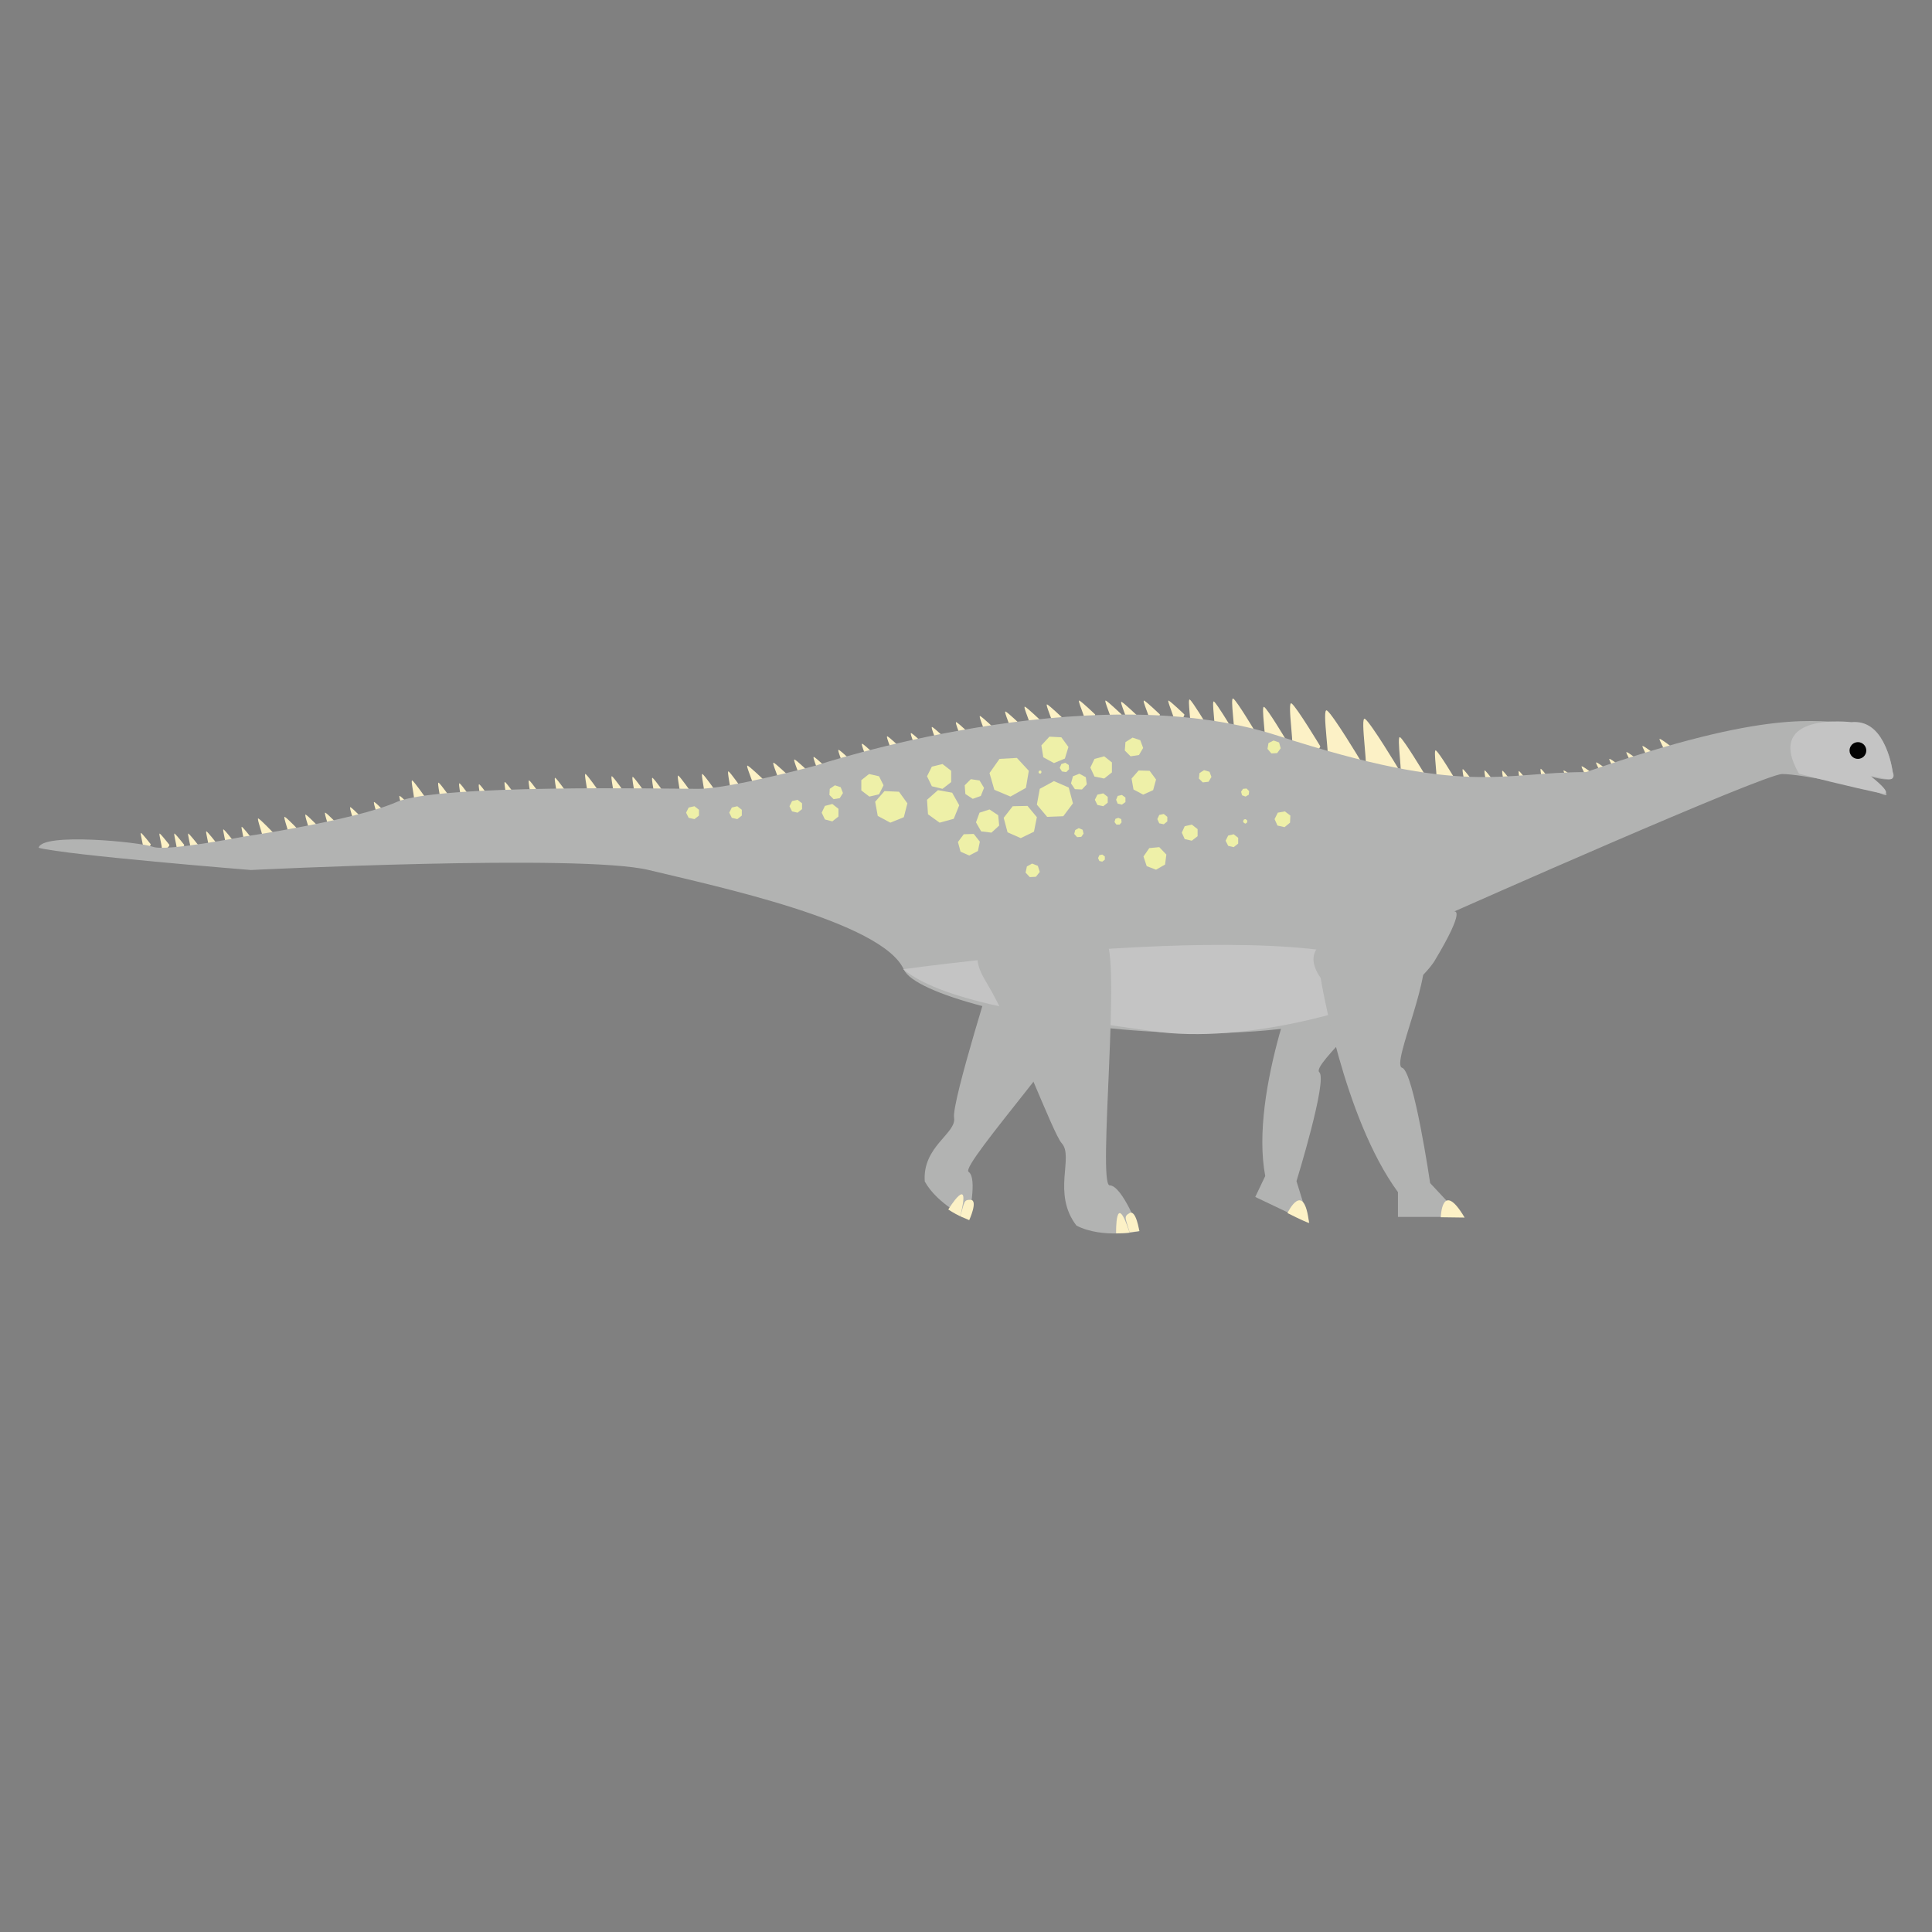 <?xml version="1.0" encoding="utf-8"?>
<!-- Generator: Adobe Illustrator 23.0.1, SVG Export Plug-In . SVG Version: 6.00 Build 0)  -->
<svg version="1.1" id="Layer_1" xmlns="http://www.w3.org/2000/svg" xmlns:xlink="http://www.w3.org/1999/xlink" x="0px" y="0px"
	 viewBox="0 0 599.8 599.8" style="enable-background:new 0 0 599.8 599.8;" xml:space="preserve">
<rect x="0" y="0" width="599.8" height="599.8" fill="#808080" stroke="none"/>
<style type="text/css">
	.st0{fill:#FCF1C6;}
	.st1{fill:#B2B3B2;}
	.st2{fill:#C4C4C4;}
	.st3{fill:#030303;}
	.st4{fill:#EEF0A8;}
</style>
<g id="Ampelosaurus">
	<path class="st0" d="M451.5,241.5c0,0-4.6-7.7-5.7-8.5c-1-0.8,0.8,9.6,0,10.5C445.1,244.3,450.5,244.3,451.5,241.5z"/>
	<path class="st0" d="M442.2,240.2c0,0-6.2-10.3-7.5-11.3s1,12.8,0,13.9C433.6,244,440.8,244,442.2,240.2z"/>
	<path class="st0" d="M434,238.4c0,0-8.3-13.8-10.2-15.2c-1.8-1.4,1.4,17.2,0,18.8C422.4,243.5,432.1,243.5,434,238.4z"/>
	<path class="st0" d="M422.2,235.8c0,0-8.3-13.8-10.2-15.2s1.4,17.2,0,18.8C410.6,240.9,420.3,240.9,422.2,235.8z"/>
	<path class="st0" d="M409.9,231.7c0,0-7.3-12.1-8.9-13.3s1.2,15.1,0,16.4C399.8,236.1,408.2,236.1,409.9,231.7z"/>
	<path class="st0" d="M398.9,229.1c0,0-5.2-8.7-6.4-9.6c-1.2-0.9,0.9,10.8,0,11.8C391.6,232.3,397.7,232.3,398.9,229.1z"/>
	<path class="st0" d="M389.3,226.5c0,0-5.2-8.7-6.4-9.6c-1.2-0.9,0.9,10.8,0,11.8C382,229.7,388.1,229.7,389.3,226.5z"/>
	<path class="st0" d="M381.9,225.3c0,0-4.1-6.8-5-7.5c-0.9-0.7,0.7,8.5,0,9.2C376.2,227.8,381,227.8,381.9,225.3z"/>
	<path class="st0" d="M374.4,224.7c0,0-4.1-6.8-5-7.5c-0.9-0.7,0.7,8.5,0,9.2C368.7,227.2,373.5,227.2,374.4,224.7z"/>
	<path class="st0" d="M367.7,221.8c0,0-4.2-4-4.9-4.3s2.1,5.8,1.8,6.5C364.2,224.6,367.5,223.7,367.7,221.8z"/>
	<path class="st0" d="M360.1,221.8c0,0-4.2-4-4.9-4.3c-0.8-0.3,2.1,5.8,1.8,6.5C356.6,224.6,359.9,223.7,360.1,221.8z"/>
	<path class="st0" d="M353.1,222.2c0,0-4.2-4-4.9-4.3c-0.8-0.3,2.1,5.8,1.8,6.5C349.6,225.1,352.9,224.2,353.1,222.2z"/>
	<path class="st0" d="M348.2,221.8c0,0-4.2-4-4.9-4.3c-0.8-0.3,2.1,5.8,1.8,6.5C344.7,224.6,348,223.7,348.2,221.8z"/>
	<path class="st0" d="M340,221.8c0,0-4.2-4-4.9-4.3c-0.8-0.3,2.1,5.8,1.8,6.5C336.5,224.6,339.9,223.7,340,221.8z"/>
	<path class="st0" d="M330,223c0,0-4.2-4-4.9-4.3c-0.8-0.3,2.1,5.8,1.8,6.5C326.5,225.9,329.8,225,330,223z"/>
	<path class="st0" d="M323.1,223.7c0,0-4.2-4-4.9-4.3c-0.8-0.3,2.1,5.8,1.8,6.5C319.6,226.5,322.9,225.6,323.1,223.7z"/>
	<path class="st0" d="M317.1,225.2c0,0-4.2-4-4.9-4.3c-0.8-0.3,2.1,5.8,1.8,6.5C313.6,228,316.9,227.1,317.1,225.2z"/>
	<path class="st0" d="M309.2,226.6c0,0-4.2-4-4.9-4.3c-0.8-0.3,2.1,5.8,1.8,6.5C305.7,229.5,309,228.6,309.2,226.6z"/>
	<path class="st0" d="M301.8,228.5c0,0-4.2-4-4.9-4.3c-0.8-0.3,2.1,5.8,1.8,6.5C298.3,231.3,301.6,230.4,301.8,228.5z"/>
	<path class="st0" d="M294.3,230c0,0-4.2-4-4.9-4.3c-0.8-0.3,2.1,5.8,1.8,6.5C290.8,232.8,294.1,231.9,294.3,230z"/>
	<path class="st0" d="M287.8,231.9c0,0-4.2-4-4.9-4.3c-0.8-0.3,2.1,5.8,1.8,6.5C284.3,234.7,287.6,233.8,287.8,231.9z"/>
	<path class="st0" d="M280.4,232.9c0,0-4.2-4-4.9-4.3c-0.8-0.3,2.1,5.8,1.8,6.5C276.9,235.7,280.3,234.8,280.4,232.9z"/>
	<path class="st0" d="M272.6,235.2c0,0-4.2-4-4.9-4.3c-0.8-0.3,2.1,5.8,1.8,6.5C269.1,238,272.5,237.1,272.6,235.2z"/>
	<path class="st0" d="M265.3,237.1c0,0-4.2-4-4.9-4.3c-0.8-0.3,2.1,5.8,1.8,6.5C261.8,239.9,265.2,239,265.3,237.1z"/>
	<path class="st0" d="M257.6,239.3c0,0-4.2-4-4.9-4.3c-0.8-0.3,2.1,5.8,1.8,6.5C254.1,242.1,257.4,241.2,257.6,239.3z"/>
	<path class="st0" d="M245.1,241.1c0,0-4.2-4-4.9-4.3c-0.8-0.3,2.1,5.8,1.8,6.5C241.6,244,244.9,243.1,245.1,241.1z"/>
	<path class="st0" d="M251.6,240.1c0,0-4.2-4-4.9-4.3c-0.8-0.3,2.1,5.8,1.8,6.5C248,243,251.4,242.1,251.6,240.1z"/>
	<path class="st0" d="M237,242c0,0-4.2-4-4.9-4.3c-0.8-0.3,2.1,5.8,1.8,6.5C233.5,244.8,236.8,243.9,237,242z"/>
	<path class="st0" d="M230.2,244.7c0,0-3.3-4.7-4-5.2c-0.7-0.4,1,6.1,0.5,6.7C226.2,246.9,229.7,246.6,230.2,244.7z"/>
	<path class="st0" d="M222.1,245.5c0,0-3.3-4.7-4-5.2c-0.7-0.4,1,6.1,0.5,6.7C218.1,247.7,221.6,247.4,222.1,245.5z"/>
	<path class="st0" d="M214.6,246c0,0-3.3-4.7-4-5.2c-0.7-0.4,1,6.1,0.5,6.7C210.6,248.2,214.1,247.9,214.6,246z"/>
	<path class="st0" d="M206.6,246.7c0,0-3.3-4.7-4-5.2c-0.7-0.4,1,6.1,0.5,6.7S206,248.6,206.6,246.7z"/>
	<path class="st0" d="M194,246.2c0,0-3.3-4.7-4-5.2c-0.7-0.4,1,6.1,0.5,6.7C190,248.3,193.4,248.1,194,246.2z"/>
	<path class="st0" d="M200.5,246.4c0,0-3.3-4.7-4-5.2c-0.7-0.4,1,6.1,0.5,6.7C196.5,248.6,200,248.3,200.5,246.4z"/>
	<path class="st0" d="M185.8,245.5c0,0-3.3-4.7-4-5.2c-0.7-0.4,1,6.1,0.5,6.7C181.8,247.7,185.3,247.4,185.8,245.5z"/>
	<path class="st0" d="M176.4,246.7c0,0-3.3-4.7-4-5.2s1,6.1,0.5,6.7S175.9,248.6,176.4,246.7z"/>
	<path class="st0" d="M168.3,247.5c0,0-3.3-4.7-4-5.2c-0.7-0.4,1,6.1,0.5,6.7C164.4,249.6,167.8,249.4,168.3,247.5z"/>
	<path class="st0" d="M160.8,248c0,0-3.3-4.7-4-5.2c-0.7-0.4,1,6.1,0.5,6.7C156.8,250.1,160.3,249.9,160.8,248z"/>
	<path class="st0" d="M152.8,248.7c0,0-3.3-4.7-4-5.2c-0.7-0.4,1,6.1,0.5,6.7C148.8,250.8,152.3,250.5,152.8,248.7z"/>
	<path class="st0" d="M140.2,248.2c0,0-3.3-4.7-4-5.2c-0.7-0.4,1,6.1,0.5,6.7C136.2,250.3,139.7,250,140.2,248.2z"/>
	<path class="st0" d="M146.7,248.4c0,0-3.3-4.7-4-5.2c-0.7-0.4,1,6.1,0.5,6.7C142.7,250.5,146.2,250.3,146.7,248.4z"/>
	<path class="st0" d="M132,247.5c0,0-3.3-4.7-4-5.2c-0.7-0.4,1,6.1,0.5,6.7C128,249.6,131.5,249.4,132,247.5z"/>
	<path class="st0" d="M128.8,251.6c0,0-4-4.2-4.7-4.5c-0.7-0.3,1.8,5.9,1.4,6.6C125.2,254.3,128.6,253.5,128.8,251.6z"/>
	<path class="st0" d="M120.9,253.5c0,0-4-4.2-4.7-4.5c-0.7-0.3,1.8,5.9,1.4,6.6C117.3,256.2,120.7,255.4,120.9,253.5z"/>
	<path class="st0" d="M113.5,255.1c0,0-4-4.2-4.7-4.5c-0.7-0.3,1.8,5.9,1.4,6.6C109.9,257.7,113.3,257,113.5,255.1z"/>
	<path class="st0" d="M105.7,256.8c0,0-4-4.2-4.7-4.5c-0.7-0.3,1.8,5.9,1.4,6.6S105.4,258.8,105.7,256.8z"/>
	<path class="st0" d="M93.1,258.1c0,0-4-4.2-4.7-4.5c-0.7-0.3,1.8,5.9,1.4,6.6C89.5,260.8,92.9,260,93.1,258.1z"/>
	<path class="st0" d="M99.6,257.4c0,0-4-4.2-4.7-4.5c-0.7-0.3,1.8,5.9,1.4,6.6C96,260.1,99.4,259.3,99.6,257.4z"/>
	<path class="st0" d="M84.9,258.6c0,0-4-4.2-4.7-4.5c-0.7-0.3,1.8,5.9,1.4,6.6C81.3,261.2,84.7,260.5,84.9,258.6z"/>
	<path class="st0" d="M78.1,260.2c0,0-2.5-3.2-3-3.5c-0.5-0.3,0.9,4.3,0.6,4.7C75.3,261.8,77.8,261.5,78.1,260.2z"/>
	<path class="st0" d="M72.4,261c0,0-2.5-3.2-3-3.5c-0.5-0.3,0.9,4.3,0.6,4.7C69.7,262.6,72.1,262.3,72.4,261z"/>
	<path class="st0" d="M67.1,261.6c0,0-2.5-3.2-3-3.5c-0.5-0.3,0.9,4.3,0.6,4.7C64.4,263.2,66.8,262.9,67.1,261.6z"/>
	<path class="st0" d="M61.5,262.3c0,0-2.5-3.2-3-3.5c-0.5-0.3,0.9,4.3,0.6,4.7C58.7,263.9,61.2,263.6,61.5,262.3z"/>
	<path class="st0" d="M52.6,262.3c0,0-2.5-3.2-3-3.5c-0.5-0.3,0.9,4.3,0.6,4.7C49.8,264,52.3,263.7,52.6,262.3z"/>
	<path class="st0" d="M57.2,262.3c0,0-2.5-3.2-3-3.5c-0.5-0.3,0.9,4.3,0.6,4.7C54.4,263.9,56.9,263.6,57.2,262.3z"/>
	<path class="st0" d="M46.8,262.1c0,0-2.5-3.2-3-3.5c-0.5-0.3,0.9,4.3,0.6,4.7C44.1,263.8,46.5,263.5,46.8,262.1z"/>
	<path class="st0" d="M519.1,232c0,0-3.2-2.5-3.8-2.6c-0.6-0.2,1.9,3.9,1.7,4.4S519.1,233.4,519.1,232z"/>
	<path class="st0" d="M513.8,234.2c0,0-3.2-2.5-3.8-2.6c-0.6-0.2,1.9,3.9,1.7,4.4S513.8,235.6,513.8,234.2z"/>
	<path class="st0" d="M508.8,236.1c0,0-3.2-2.5-3.8-2.6c-0.6-0.2,1.9,3.9,1.7,4.4S508.8,237.5,508.8,236.1z"/>
	<path class="st0" d="M503.5,238.2c0,0-3.2-2.5-3.8-2.6c-0.6-0.2,1.9,3.9,1.7,4.4S503.6,239.6,503.5,238.2z"/>
	<path class="st0" d="M494.9,240.5c0,0-3.2-2.5-3.8-2.6c-0.6-0.2,1.9,3.9,1.7,4.4S495,241.9,494.9,240.5z"/>
	<path class="st0" d="M499.4,239.3c0,0-3.2-2.5-3.8-2.6c-0.6-0.2,1.9,3.9,1.7,4.4S499.4,240.7,499.4,239.3z"/>
	<path class="st0" d="M489.3,241.8c0,0-3.2-2.5-3.8-2.6c-0.6-0.2,1.9,3.9,1.7,4.4S489.3,243.1,489.3,241.8z"/>
	<path class="st0" d="M481.9,243c0,0-2.9-3.9-3.5-4.3c-0.6-0.4,0.9,5.1,0.5,5.6C478.6,244.9,481.5,244.6,481.9,243z"/>
	<path class="st0" d="M475.1,243.7c0,0-2.9-3.9-3.5-4.3c-0.6-0.4,0.9,5.1,0.5,5.6C471.8,245.5,474.7,245.3,475.1,243.7z"/>
	<path class="st0" d="M464.5,243.5c0,0-2.9-3.9-3.5-4.3c-0.6-0.4,0.9,5.1,0.5,5.6C461.2,245.3,464.1,245.1,464.5,243.5z"/>
	<path class="st0" d="M470,243.6c0,0-2.9-3.9-3.5-4.3c-0.6-0.4,0.9,5.1,0.5,5.6C466.7,245.4,469.6,245.1,470,243.6z"/>
	<path class="st0" d="M457.7,243.1c0,0-2.9-3.9-3.5-4.3c-0.6-0.4,0.9,5.1,0.5,5.6C454.4,244.9,457.3,244.6,457.7,243.1z"/>
	<path class="st1" d="M587.6,239.7c0,0-1.5-15.4-12.9-15.4c-11.3,0-24.7-4.6-82.3,15.4c-26.8,0-37,7.7-95.7-11.3
		s-143.5,9.3-143.5,9.3s-26.8,7.2-36.5,7.2c-9.8,0-80.8-1.5-93.6,4.1c-12.9,5.7-47.8,10.8-47.8,10.8s-23.7,4.6-27.8,3.1
		c-4.1-1.5-34.5-4.5-35.5,0.3c8.7,2.3,65.9,6.9,65.9,6.9s102.4-5.1,123.5,0s72.5,16,79.2,30.9c6.7,14.9,137.4,36.9,164.6-2.4
		c10.3-17.1,6.2-15.6,6.2-15.6s96.2-42.7,101.9-42.7c5.7,0,26.2,4.1,30.9,6.2s-3.3-5.4-3.3-5.4S589.6,243.8,587.6,239.7z"/>
	<path class="st2" d="M574.7,224.2c0,0-27.3-3.4-16.2,16c13.9,3.7,25.5,6.1,25.5,6.1s5.1,1.3-3.3-5.4c5.8,0.9,7.6,2.3,6.9-1.3
		C586.9,236.1,584.6,223.2,574.7,224.2z"/>
	<circle class="st3" cx="576.8" cy="233" r="2.6"/>
	<polygon class="st4" points="307.2,240 310.3,235.6 315.7,235.3 319.4,239.3 318.5,244.6 313.7,247.3 308.7,245.2 	"/>
	<polygon class="st4" points="323.3,231.4 325.8,228.7 329.5,228.9 331.7,231.9 330.6,235.5 327.2,236.9 323.9,235.1 	"/>
	<polygon class="st4" points="287.8,241 289.3,238 292.6,237.2 295.3,239.3 295.3,242.8 292.6,244.9 289.3,244.1 	"/>
	<polygon class="st4" points="267.4,242.2 269.8,240.3 272.9,241 274.3,243.8 272.9,246.6 269.9,247.3 267.4,245.4 	"/>
	<polygon class="st4" points="257.6,244.9 259.2,243.8 261,244.4 261.7,246.2 260.7,247.8 258.8,248.1 257.5,246.8 	"/>
	<polygon class="st4" points="245.1,250.3 245.9,248.7 247.6,248.3 249,249.4 249,251.2 247.6,252.3 245.9,251.9 	"/>
	<polygon class="st4" points="255.1,252.3 256.1,250.2 258.4,249.6 260.3,251.1 260.3,253.5 258.4,255 256.1,254.4 	"/>
	<polygon class="st4" points="271.7,248.9 274.6,245.6 279.1,245.8 281.7,249.4 280.6,253.7 276.4,255.4 272.5,253.3 	"/>
	<polygon class="st4" points="287.8,248.3 291.2,245.3 295.6,246.1 297.8,250 296.1,254.2 291.7,255.4 288.1,252.8 	"/>
	<polygon class="st4" points="297.4,261.4 299.2,259 302.3,258.9 304.2,261.3 303.6,264.2 300.9,265.6 298.2,264.4 	"/>
	<polygon class="st4" points="304.1,252.3 307.2,251.3 309.9,253.1 310.2,256.3 307.8,258.5 304.6,258.1 303,255.3 	"/>
	<polygon class="st4" points="314.4,250.3 319,250.2 321.9,253.7 321,258.2 316.9,260.2 312.8,258.4 311.6,253.9 	"/>
	<polygon class="st4" points="299.5,243.8 301.4,241.9 304.1,242.3 305.5,244.6 304.5,247.1 302,248 299.7,246.5 	"/>
	<polygon class="st4" points="322.8,244.9 327.2,242.5 331.8,244.5 333.1,249.4 330.1,253.4 325.1,253.6 321.9,249.8 	"/>
	<polygon class="st4" points="333.1,241 335.1,240.2 337.1,241.3 337.4,243.5 335.9,245.1 333.7,245 332.5,243.2 	"/>
	<polygon class="st4" points="329.5,237.2 330.7,236.8 331.8,237.5 331.9,238.8 331,239.7 329.7,239.5 329,238.4 	"/>
	<polygon class="st4" points="339.8,235.6 342.8,234.8 345.2,236.7 345.2,239.8 342.8,241.7 339.8,241.1 338.5,238.3 	"/>
	<polygon class="st4" points="333.8,257.7 334.9,257.1 336.1,257.6 336.4,258.8 335.7,259.8 334.4,259.9 333.5,258.9 	"/>
	<polygon class="st4" points="346.3,254.2 347.2,253.9 348.1,254.3 348.2,255.3 347.6,256 346.6,256 346,255.2 	"/>
	<polygon class="st4" points="353.5,239.2 356.9,239.3 358.9,242 358,245.3 354.9,246.7 351.9,245.1 351.3,241.7 	"/>
	<polygon class="st4" points="346.5,248.3 347,247.1 348.3,246.8 349.4,247.6 349.4,249 348.3,249.8 347,249.5 	"/>
	<polygon class="st4" points="339.9,248.3 340.7,246.7 342.5,246.3 343.9,247.4 343.9,249.2 342.5,250.3 340.7,249.9 	"/>
	<polygon class="st4" points="372.4,240 373.8,239.1 375.5,239.6 376.1,241.2 375.2,242.7 373.4,242.9 372.2,241.7 	"/>
	<polygon class="st4" points="393.8,230.7 395.4,229.9 397.1,230.5 397.6,232.3 396.5,233.8 394.7,233.9 393.5,232.5 	"/>
	<polygon class="st4" points="385.9,255 386.2,254.4 386.7,254.3 387.2,254.7 387.2,255.3 386.7,255.7 386.2,255.5 	"/>
	<polygon class="st4" points="226.4,252.3 227.2,250.7 228.9,250.3 230.3,251.4 230.3,253.2 228.9,254.3 227.2,253.9 	"/>
	<polygon class="st4" points="213,252.3 213.8,250.7 215.6,250.3 217,251.4 217,253.2 215.6,254.3 213.8,253.9 	"/>
	<polygon class="st4" points="366.9,258.5 367.8,256.5 370,256 371.8,257.4 371.8,259.6 370,261 367.8,260.5 	"/>
	<polygon class="st4" points="355,265.9 356.8,263.3 359.9,263 362.1,265.3 361.7,268.4 358.9,270 356,268.9 	"/>
	<polygon class="st4" points="340.9,266.4 341.3,265.5 342.2,265.3 343,265.9 343,266.9 342.2,267.5 341.3,267.3 	"/>
	<polygon class="st4" points="318.8,269 320.4,268.1 322.2,268.8 322.8,270.7 321.6,272.2 319.7,272.3 318.4,270.9 	"/>
	<polygon class="st4" points="380.5,261 381.3,259.4 383,259 384.4,260.1 384.4,261.9 383,263 381.3,262.6 	"/>
	<polygon class="st4" points="396.7,252.3 398.9,251.9 400.6,253.2 400.5,255.4 398.8,256.8 396.6,256.3 395.7,254.3 	"/>
	<polygon class="st4" points="385.9,244.9 387,244.8 387.8,245.6 387.7,246.7 386.7,247.3 385.6,246.9 385.3,245.8 	"/>
	<polygon class="st4" points="359.9,253 361.3,252.7 362.4,253.6 362.4,255 361.3,255.9 359.9,255.6 359.3,254.3 	"/>
	<polygon class="st4" points="349.4,230.4 351.6,229 354,229.8 354.9,232.2 353.6,234.4 351,234.8 349.2,233 	"/>
	<polygon class="st4" points="322.4,239.7 322.6,239.3 323,239.2 323.3,239.4 323.3,239.9 323,240.2 322.6,240.1 	"/>
	<path class="st1" d="M309.4,298c0,0-14,44.1-13.2,49c0.8,4.9-9.9,8.9-9.1,19.8c4,7.2,13.5,11.5,13.5,11.5s3-12.5,0.1-14.5
		c-2.8-2,38.6-47.6,36.2-52.7C334.6,306.1,312.1,295.1,309.4,298z"/>
	<path class="st1" d="M405.2,297.5c0,0-17.4,41.2-12.4,67.6c-3.1,6.5-3.1,6.5-3.1,6.5l16.8,8l-4-12.9c0,0,9.7-31.4,7.1-33.8
		s21.2-21.4,20.5-29.5C429.4,295.5,402.5,285.8,405.2,297.5z"/>
	<path class="st0" d="M294.4,375.5c0,0,7.3-11.9,3.7,2.1C296.2,376.7,294.4,375.5,294.4,375.5z"/>
	<path class="st0" d="M298.1,377.6c1.4-4.4,1-5.2,3.3-5.1c2.3,0.2-0.5,6.3-0.5,6.3L298.1,377.6z"/>
	<path class="st0" d="M399.7,376.6c0,0,5.1-10.7,6.7,3.1C404.4,379,399.7,376.6,399.7,376.6z"/>
	<path class="st2" d="M280.4,300.9c0,0,141.1-19.8,157.7,4.7c-12.3,6.9-50.8,18.9-80.6,14.5C327.8,315.8,293.5,311.7,280.4,300.9z"
		/>
	<path class="st1" d="M410,303.6c0,0,7,43.3,24,66.5c0,7.7,0,7.7,0,7.7h19.8l-9.8-10.5c0,0-5.1-34.7-8.7-35.8s10.5-30.3,6.2-37.8
		C437.1,286.2,398.2,286.7,410,303.6z"/>
	<path class="st1" d="M313.4,291.9c-6.1,1.1-14.3,1.5-7.1,13.2c8.8,14.6,20.5,46.7,23.3,49.8c3.9,4.2-3.1,15.6,4.6,25.6
		c8.2,4.2,19.6,1.7,19.6,1.7s-5.4-14.2-9.3-14.2c-3.9,0,3.9-73.1-1.5-76.4C339.5,289.5,324.2,290,313.4,291.9z"/>
	<path class="st0" d="M346.5,382.9c0,0-0.3-14,4.2-0.2C348.6,382.9,346.5,382.9,346.5,382.9z"/>
	<path class="st0" d="M350.7,382.6c-1.2-4.4-2-4.9,0-6c2-1.1,3,5.6,3,5.6L350.7,382.6z"/>
	<path class="st0" d="M447.3,377.9c0,0,0.3-11.9,7.4,0.1"/>
</g>
</svg>
